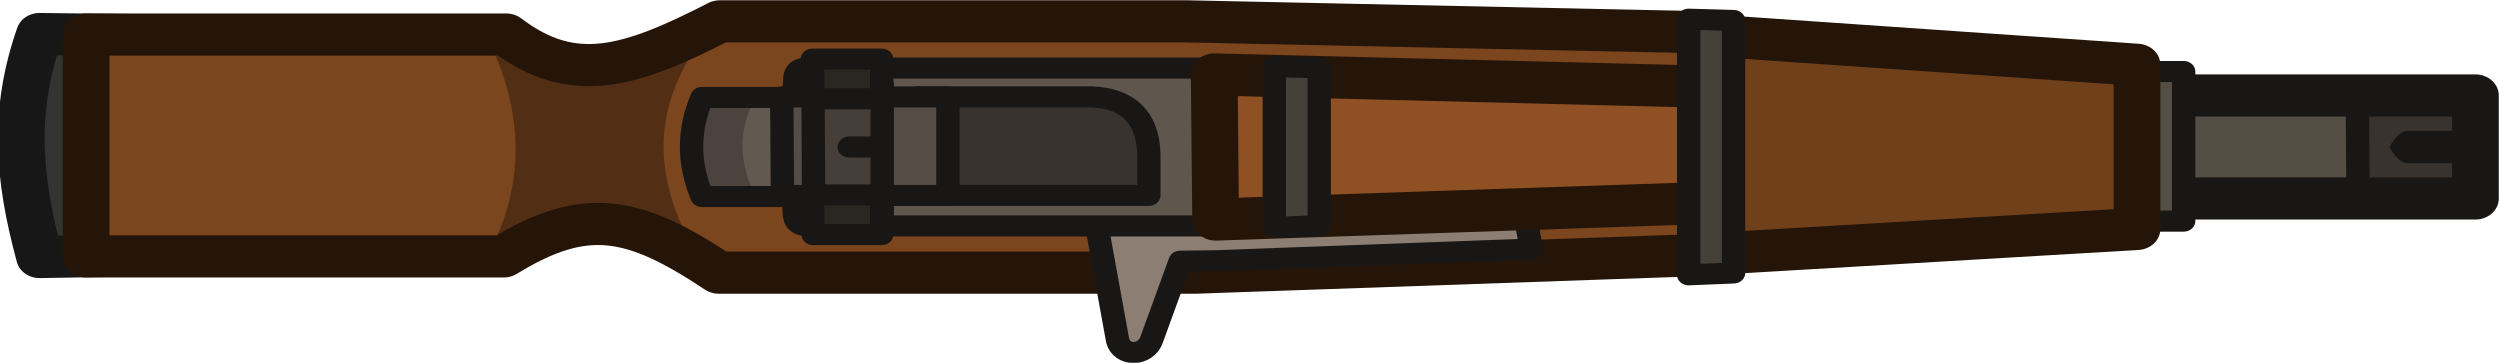 <?xml version="1.0" encoding="UTF-8" standalone="no"?>
<!-- Created with Inkscape (http://www.inkscape.org/) -->

<svg
   width="169.072"
   height="24.531"
   viewBox="0 0 44.734 6.49"
   version="1.1"
   id="svg1"
   inkscape:export-filename="mosin_nagant_world.svg"
   inkscape:export-xdpi="96"
   inkscape:export-ydpi="96"
   xmlns:inkscape="http://www.inkscape.org/namespaces/inkscape"
   xmlns:sodipodi="http://sodipodi.sourceforge.net/DTD/sodipodi-0.dtd"
   xmlns="http://www.w3.org/2000/svg"
   xmlns:svg="http://www.w3.org/2000/svg">
  <sodipodi:namedview
     id="namedview1"
     pagecolor="#505050"
     bordercolor="#ffffff"
     borderopacity="1"
     inkscape:showpageshadow="0"
     inkscape:pageopacity="0"
     inkscape:pagecheckerboard="1"
     inkscape:deskcolor="#505050"
     inkscape:document-units="mm" />
  <defs
     id="defs1" />
  <g
     inkscape:label="Layer 1"
     inkscape:groupmode="layer"
     id="layer1"
     transform="translate(-129.381,-120.385)">
    <g
       id="g261-1"
       transform="matrix(1.103,0,0,0.995,260.265,94.28)">
      <path
         style="fill:#333333;fill-opacity:1;stroke:#171717;stroke-width:0.758;stroke-linecap:butt;stroke-linejoin:round;stroke-dasharray:none;stroke-opacity:1"
         d="m -118.02,30.858 1.786,-0.033 v -3.954 l -1.786,-0.023 c -0.433,1.378 -0.356,2.552 0,4.01 z"
         id="path255-0-1"
         sodipodi:nodetypes="ccccc" />
      <path
         style="fill:#7b451e;fill-opacity:1;stroke:none;stroke-width:0.794;stroke-linejoin:round;stroke-dasharray:none;stroke-opacity:1"
         d="m -90.974,30.856 -8.456,0.327 h -7.619 c -1.371,-1.011 -2.163,-1.197 -3.489,-0.292 h -6.845 v -3.99 h 6.886 c 1.082,0.912 2.012,0.589 3.464,-0.237 h 7.462 l 8.596,0.202 z"
         id="path194-0-3-5"
         sodipodi:nodetypes="ccccccccccc" />
      <path
         style="fill:#522f14;fill-opacity:1;stroke:none;stroke-width:0.397;stroke-linecap:butt;stroke-linejoin:round;stroke-dasharray:none;stroke-opacity:1"
         d="m -110.78,26.871 c 0.657,1.385 0.628,2.809 0,3.999 l 2.004,-0.601 1.744,1.081 c -1.068,-1.6 -1.234,-3.197 0,-4.736 l -2.128,0.865 z"
         id="path248-3-6"
         sodipodi:nodetypes="ccccccc" />
      <path
         style="fill:none;fill-opacity:1;stroke:#251509;stroke-width:0.758;stroke-linejoin:round;stroke-dasharray:none;stroke-opacity:1"
         d="m -90.809,30.812 -8.456,0.327 h -7.736 c -1.371,-1.011 -2.163,-1.197 -3.489,-0.292 h -6.775 v -3.99 h 6.816 c 1.082,0.912 2.012,0.589 3.464,-0.237 h 7.579 l 8.596,0.202 z"
         id="path194-0-4"
         sodipodi:nodetypes="ccccccccccc" />
      <path
         id="rect15685-8-3-53-9-2-7-8-1-4-7-0-3-9"
         style="fill:#544e45;fill-opacity:1;fill-rule:evenodd;stroke:none;stroke-width:0.794px;stroke-linecap:round;stroke-linejoin:round;stroke-miterlimit:5.89;stroke-opacity:1"
         class="cls-3"
         d="m -85.823,27.924 h 7.37 v 1.852 h -7.37 z"
         sodipodi:nodetypes="ccccc" />
      <path
         style="fill:#38332e;fill-opacity:1;stroke:#191715;stroke-width:0.379;stroke-linecap:butt;stroke-linejoin:round;stroke-dasharray:none;stroke-opacity:1"
         d="m -80.42,27.976 h 1.778 v 1.769 h -1.766 z"
         id="path257-1-0-2"
         sodipodi:nodetypes="ccccc" />
      <path
         id="rect15685-8-3-53-9-2-7-8-1-4-7-0-2"
         style="fill:none;fill-opacity:1;fill-rule:evenodd;stroke:#191715;stroke-width:0.758;stroke-linecap:round;stroke-linejoin:round;stroke-miterlimit:5.89;stroke-dasharray:none;stroke-opacity:1"
         class="cls-3"
         d="m -85.874,27.953 h 7.37 v 1.852 h -7.37 z"
         sodipodi:nodetypes="ccccc" />
      <path
         style="fill:#544e45;fill-opacity:1;stroke:#191715;stroke-width:0.379;stroke-linecap:butt;stroke-linejoin:round;stroke-dasharray:none;stroke-opacity:1"
         d="m -84.36,27.522 h 1.123 v 2.69 h -1.111 z"
         id="path257-1-0-9-5"
         sodipodi:nodetypes="ccccc" />
      <path
         style="fill:#70401b;fill-opacity:1;stroke:#251509;stroke-width:0.758;stroke-linecap:butt;stroke-linejoin:round;stroke-dasharray:none;stroke-opacity:1"
         d="m -90.846,30.8 6.852,-0.447 V 27.401 l -6.876,-0.525 z"
         id="path254-54"
         sodipodi:nodetypes="ccccc" />
      <path
         style="fill:#8c7e73;fill-opacity:1;stroke:#191715;stroke-width:0.379;stroke-linecap:round;stroke-linejoin:round;stroke-dasharray:none;stroke-opacity:1"
         d="m -99.978,32.34 c -0.094,0.307 -0.487,0.315 -0.553,0.017 l -0.365,-2.226 1.865,0.017 5.028,-0.521 0.185,1.087 -5.119,0.211 -0.579,0.008 z"
         id="path261-7"
         sodipodi:nodetypes="ccccccccc" />
      <path
         style="fill:#5f564e;fill-opacity:1;stroke:none;stroke-width:0.397;stroke-linecap:butt;stroke-linejoin:round;stroke-dasharray:none;stroke-opacity:1"
         d="m -98.888,30.298 h -6.73 c -0.45,-0.01 -0.05,-0.526 -0.43,-0.529 h -1.307 c -0.231,-0.624 -0.219,-1.203 0,-1.781 h 1.282 c 0.424,-0.006 0.021,-0.54 0.438,-0.529 h 6.747 z"
         id="path256-5-8"
         sodipodi:nodetypes="ccccccccc" />
      <path
         style="fill:#4c433e;fill-opacity:1;stroke:none;stroke-width:0.397;stroke-linecap:butt;stroke-linejoin:round;stroke-dasharray:none;stroke-opacity:1"
         d="m -105.984,28.103 v 1.703 h -1.298 v -1.852 z"
         id="path258-6" />
      <path
         style="fill:#625950;fill-opacity:1;stroke:none;stroke-width:0.397;stroke-linecap:butt;stroke-linejoin:round;stroke-dasharray:none;stroke-opacity:1"
         d="m -106.406,27.997 c -0.292,0.573 -0.27,1.165 0,1.771 h 0.567 v -1.76 z"
         id="path259-7"
         sodipodi:nodetypes="ccccc" />
      <path
         style="fill:none;fill-opacity:1;stroke:#191715;stroke-width:0.379;stroke-linecap:butt;stroke-linejoin:round;stroke-dasharray:none;stroke-opacity:1"
         d="m -98.807,30.299 h -6.73 c -0.45,-0.01 -0.05,-0.526 -0.43,-0.529 h -1.307 c -0.231,-0.624 -0.219,-1.203 0,-1.781 h 1.282 c 0.424,-0.006 0.021,-0.54 0.438,-0.529 h 6.747 z"
         id="path256-4"
         sodipodi:nodetypes="ccccccccc" />
      <path
         style="fill:#8f5023;fill-opacity:1;stroke:#251509;stroke-width:0.758;stroke-linecap:butt;stroke-linejoin:round;stroke-dasharray:none;stroke-opacity:1"
         d="m -98.941,30.184 8.098,-0.304 V 27.8 l -8.121,-0.225 z"
         id="path254-5-5"
         sodipodi:nodetypes="ccccc" />
      <path
         style="fill:#46403a;fill-opacity:1;stroke:#191715;stroke-width:0.379;stroke-linecap:butt;stroke-linejoin:round;stroke-dasharray:none;stroke-opacity:1"
         d="m -91.267,31.178 0.728,-0.033 v -4.541 l -0.728,-0.023 z"
         id="path255-5"
         sodipodi:nodetypes="ccccc" />
      <path
         style="fill:#46403a;fill-opacity:1;stroke:#191715;stroke-width:0.379;stroke-linecap:butt;stroke-linejoin:round;stroke-dasharray:none;stroke-opacity:1"
         d="m -97.989,30.326 0.728,-0.033 v -2.837 l -0.728,-0.023 z"
         id="path255-9-5"
         sodipodi:nodetypes="ccccc" />
      <path
         style="fill:#38332e;fill-opacity:1;stroke:#191715;stroke-width:0.379;stroke-linecap:butt;stroke-linejoin:round;stroke-dasharray:none;stroke-opacity:1"
         d="m -103.779,27.978 h 2.696 c 0.705,-0.025 1.046,0.362 1.058,1.031 v 0.741 h -3.742 z"
         id="path257-1-6-6-4"
         sodipodi:nodetypes="cccccc" />
      <path
         style="fill:#544c45;fill-opacity:1;stroke:#191715;stroke-width:0.379;stroke-linecap:butt;stroke-linejoin:round;stroke-dasharray:none;stroke-opacity:1"
         d="m -105.98,27.979 h 2.696 v 1.772 h -2.684 z"
         id="path257-1-6-3"
         sodipodi:nodetypes="ccccc" />
      <path
         style="fill:#463f39;fill-opacity:1;stroke:#191715;stroke-width:0.379;stroke-linecap:butt;stroke-linejoin:round;stroke-dasharray:none;stroke-opacity:1"
         d="m -105.473,27.748 h 1.123 v 2.433 h -1.111 z"
         id="path257-1-4-6"
         sodipodi:nodetypes="ccccc" />
      <path
         style="fill:#2a2622;fill-opacity:1;stroke:#191715;stroke-width:0.379;stroke-linecap:butt;stroke-linejoin:round;stroke-dasharray:none;stroke-opacity:1"
         d="m -105.482,29.742 h 1.123 v 0.713 h -1.111 z"
         id="path257-0"
         sodipodi:nodetypes="ccccc" />
      <path
         style="fill:#2a2622;fill-opacity:1;stroke:#191715;stroke-width:0.379;stroke-linecap:butt;stroke-linejoin:round;stroke-dasharray:none;stroke-opacity:1"
         d="m -105.482,27.299 h 1.123 v 0.713 h -1.111 z"
         id="path257-1-64"
         sodipodi:nodetypes="ccccc" />
      <path
         style="fill:#2a2622;fill-opacity:1;stroke:#191715;stroke-width:0.379;stroke-linecap:round;stroke-linejoin:round;stroke-dasharray:none;stroke-opacity:1"
         d="m -104.397,28.879 h -0.488"
         id="path260-8" />
      <path
         class="cls-10"
         d="m -78.813,29.17 h -0.794 c -0.159,0 -0.291,-0.291 -0.291,-0.291 v 0 c 0,0 0.132,-0.291 0.291,-0.291 h 0.794 c 0.159,0 0.291,0.291 0.291,0.291 v 0 c 0,0 -0.132,0.291 -0.291,0.291 z"
         id="path13-5-7-8-0-4-4-6"
         style="fill:#191715;fill-opacity:1;fill-rule:evenodd;stroke:none;stroke-width:3px;stroke-linecap:round"
         sodipodi:nodetypes="sssssssss" />
    </g>
  </g>
</svg>
